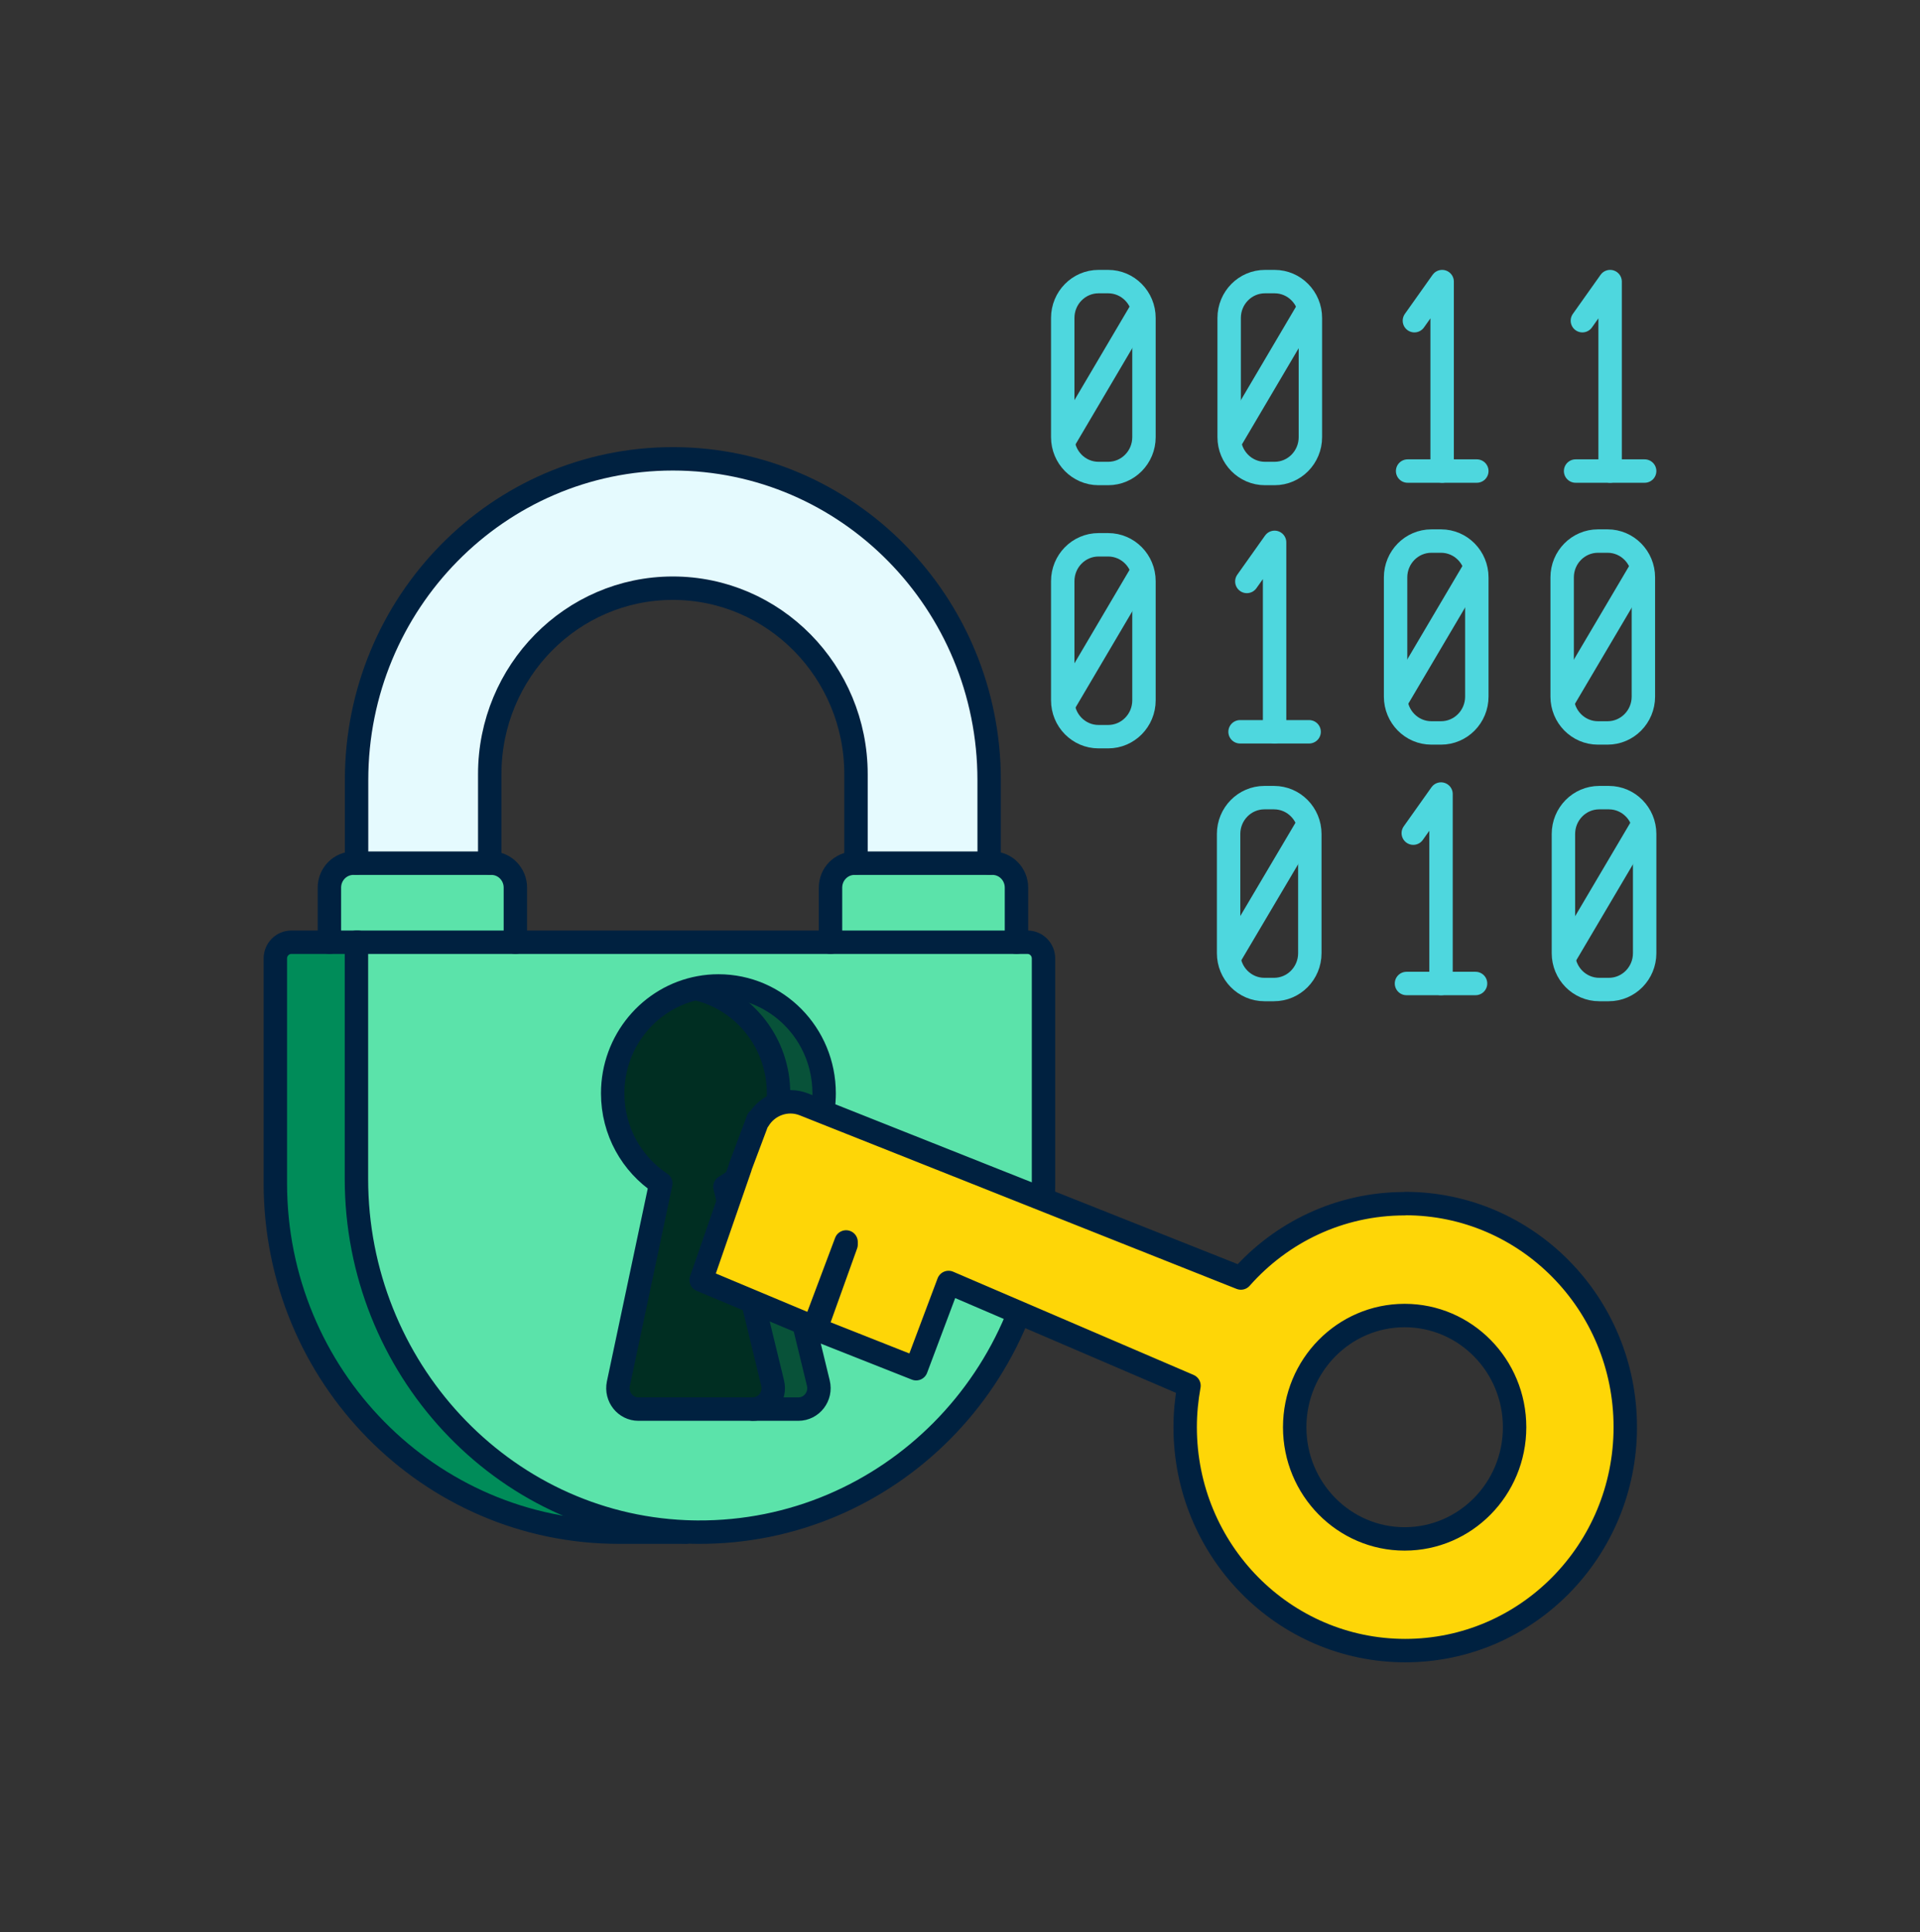 <svg xmlns="http://www.w3.org/2000/svg" xmlns:xlink="http://www.w3.org/1999/xlink" id="Layer_1" x="0" y="0" version="1.1" viewBox="0 0 164 165" xml:space="preserve" style="enable-background:new 0 0 164 165"><rect x="0" y="0" width="164" height="165" fill="#333333" stroke="none"/><style type="text/css">.st0{fill:#5be3aa}.st1{fill:#e5fafe}.st2{fill:#085239}.st3{fill:#002e22}.st4{fill:#008c59}.st5{fill:none;stroke-width:2;stroke-linecap:round;stroke-linejoin:round}.st5,.st6{stroke:#002140}.st6,.st7{stroke-width:2;stroke-linecap:round;stroke-linejoin:round}.st6{fill:#fed607}.st7{fill:none;stroke:#4ed7de}</style><path d="M89.132,81.85v19.185c0,16.535-13.26,29.914-29.567,29.804c-0.339,0-0.677-0.013-1.015-0.025	c-15.702-0.663-28.104-14.055-28.104-30.147V80.463h57.308c0.762,0,1.366,0.626,1.366,1.387H89.132z M68.196,120.331	c1.136,0,1.982-1.092,1.704-2.221l-4.074-16.768c2.732-1.583,4.569-4.566,4.569-7.978c0-5.07-4.037-9.169-9.03-9.169	c-0.544,0-1.088,0.049-1.608,0.147c-4.219,0.773-7.422,4.517-7.422,9.022c0,3.228,1.632,6.051,4.11,7.696l-3.626,17.111	c-0.23,1.117,0.604,2.16,1.716,2.16h13.647H68.196z" class="st0"/><path d="M86.823,75.798v4.664H70.939v-4.664c0-1.154,0.919-2.087,2.055-2.087h11.774	C85.904,73.711,86.823,74.644,86.823,75.798z" class="st0"/><path d="M84.49,73.711H73.115v-7.598c0-8.777-7.011-15.884-15.642-15.884c-8.631,0-15.642,7.119-15.642,15.884v7.598	H30.457v-7.095c0-15.147,12.1-27.434,27.016-27.434c14.916,0,27.016,12.287,27.016,27.434V73.711z" class="st1"/><path d="M69.9,118.122c0.278,1.129-0.568,2.222-1.704,2.222h-3.904c1.136,0,1.982-1.093,1.704-2.222l-4.074-16.768	c2.732-1.583,4.581-4.566,4.581-7.978c0-4.247-2.853-7.831-6.721-8.862l-0.024-0.16c0.52-0.098,1.064-0.147,1.608-0.147	c4.992,0,9.03,4.112,9.03,9.169c0,3.412-1.849,6.395-4.569,7.978L69.9,118.122z" class="st2"/><path d="M66.008,118.122c0.278,1.129-0.568,2.222-1.704,2.222h-9.743c-1.112,0-1.946-1.056-1.716-2.161l3.626-17.111	c-2.478-1.632-4.11-4.468-4.11-7.696c0-4.505,3.191-8.249,7.422-9.022l0.024,0.16c3.868,1.031,6.721,4.615,6.721,8.862	c0,3.412-1.849,6.395-4.581,7.978l4.074,16.768H66.008z" class="st3"/><path d="M58.549,130.802v0.024h-5.693c-16.21,0-29.349-13.342-29.349-29.803V81.837c0-0.773,0.616-1.387,1.366-1.387	h5.56v20.205c0,16.092,12.402,29.472,28.104,30.147H58.549z" class="st4"/><path d="M44.02,75.798v4.664H28.137v-4.664c0-1.154,0.919-2.087,2.055-2.087h11.774	C43.101,73.711,44.02,74.644,44.02,75.798z" class="st0"/><path d="M30.554,80.463h57.212c0.762,0,1.366,0.626,1.366,1.387v19.185c0,16.535-13.26,29.914-29.567,29.804	c-0.339,0-0.677-0.013-1.015-0.025c-15.702-0.663-28.104-14.055-28.104-30.147V80.463" class="st5"/><path d="M30.554,80.463h-5.669c-0.761,0-1.366,0.626-1.366,1.387v19.185c0,16.461,13.14,29.804,29.349,29.804h5.693" class="st5"/><path d="M28.137,80.463v-4.664c0-1.154,0.919-2.087,2.055-2.087h11.774c1.136,0,2.055,0.933,2.055,2.087v4.664" class="st5"/><path d="M70.939,80.463v-4.664c0-1.154,0.919-2.087,2.055-2.087h11.774c1.136,0,2.055,0.933,2.055,2.087v4.664" class="st5"/><path d="M30.457,73.711v-7.095c0-15.147,12.1-27.434,27.016-27.434c14.916,0,27.016,12.287,27.016,27.434v7.095" class="st5"/><path d="M41.832,73.711v-7.598c0-8.777,7.011-15.884,15.642-15.884s15.642,7.119,15.642,15.884v7.598" class="st5"/><path d="M64.291,120.331h3.904c1.136,0,1.982-1.092,1.704-2.221l-4.074-16.768c2.732-1.583,4.569-4.566,4.569-7.978	c0-5.07-4.037-9.169-9.03-9.169c-0.544,0-1.088,0.049-1.608,0.147c-4.219,0.773-7.422,4.517-7.422,9.022	c0,3.228,1.632,6.051,4.11,7.696l-3.626,17.111c-0.23,1.117,0.604,2.16,1.716,2.16h9.743H64.291z" class="st5"/><path d="M64.291,120.331c1.136,0,1.982-1.092,1.704-2.221l-4.074-16.768c2.732-1.583,4.581-4.566,4.581-7.978	c0-4.247-2.853-7.831-6.721-8.862" class="st5"/><path d="M119.98,102.791c-5.561,0-10.553,2.455-13.986,6.346L68.667,94.309c-1.463-0.577-3.094,0.025-3.88,1.338	l-0.048-0.025l-0.194,0.516c0,0,0,0.024-0.012,0.037l-1.305,3.474c0,0,0,0.024,0,0.037l-3.336,9.624l9.815,4.112l2.563-7.144v-0.221	l-2.768,7.365l8.752,3.461l2.768-7.365l20.537,8.814c-0.205,1.141-0.326,2.32-0.326,3.535c0,10.544,8.413,19.087,18.796,19.087	c10.384,0,18.797-8.543,18.797-19.087s-8.413-19.088-18.797-19.088L119.98,102.791z M119.98,131.416	c-5.186,0-9.392-4.272-9.392-9.538s4.206-9.538,9.392-9.538c5.186,0,9.392,4.272,9.392,9.538S125.166,131.416,119.98,131.416z" class="st6"/><path d="M94.656,24.047h-0.822c-1.689,0-3.058,1.39-3.058,3.106v10.176c0,1.715,1.369,3.106,3.058,3.106h0.822	c1.689,0,3.058-1.39,3.058-3.106V27.153C97.714,25.438,96.345,24.047,94.656,24.047z" class="st7"/><path d="M90.884,37.648l6.624-11.231" class="st7"/><path d="M108.871,24.047h-0.822c-1.689,0-3.058,1.39-3.058,3.106v10.176c0,1.715,1.369,3.106,3.058,3.106h0.822	c1.689,0,3.058-1.39,3.058-3.106V27.153C111.929,25.438,110.56,24.047,108.871,24.047z" class="st7"/><path d="M105.1,37.648l6.624-11.231" class="st7"/><path d="M94.656,46.523h-0.822c-1.689,0-3.058,1.39-3.058,3.105v10.176c0,1.715,1.369,3.105,3.058,3.105h0.822	c1.689,0,3.058-1.39,3.058-3.105V49.628C97.714,47.913,96.345,46.523,94.656,46.523z" class="st7"/><path d="M90.884,60.123l6.624-11.231" class="st7"/><path d="M123.086,46.204h-0.821c-1.689,0-3.059,1.39-3.059,3.105v10.176c0,1.715,1.37,3.105,3.059,3.105h0.821	c1.69,0,3.059-1.39,3.059-3.105V49.309C126.145,47.594,124.776,46.204,123.086,46.204z" class="st7"/><path d="M119.303,59.804l6.624-11.219" class="st7"/><path d="M137.314,46.204h-0.822c-1.689,0-3.058,1.39-3.058,3.105v10.176c0,1.715,1.369,3.105,3.058,3.105h0.822	c1.689,0,3.058-1.39,3.058-3.105V49.309C140.372,47.594,139.003,46.204,137.314,46.204z" class="st7"/><path d="M133.542,59.804l6.625-11.219" class="st7"/><path d="M108.823,68.114h-0.822c-1.689,0-3.058,1.39-3.058,3.106v10.176c0,1.715,1.369,3.105,3.058,3.105h0.822	c1.689,0,3.058-1.39,3.058-3.105V71.22C111.881,69.505,110.512,68.114,108.823,68.114z" class="st7"/><path d="M105.039,81.715l6.637-11.219" class="st7"/><path d="M137.423,68.114h-0.822c-1.689,0-3.059,1.39-3.059,3.106v10.176c0,1.715,1.37,3.105,3.059,3.105h0.822	c1.689,0,3.058-1.39,3.058-3.105V71.22C140.481,69.505,139.112,68.114,137.423,68.114z" class="st7"/><path d="M133.651,81.715l6.624-11.219" class="st7"/><path d="M120.814,27.386l2.369-3.339v16.178" class="st7"/><path d="M120.234,40.226h5.911" class="st7"/><path d="M135.162,27.386l2.369-3.339v16.178" class="st7"/><path d="M134.582,40.226h5.899" class="st7"/><path d="M106.502,49.653l2.369-3.339v16.178" class="st7"/><path d="M105.922,62.492h5.899" class="st7"/><path d="M120.717,71.146l2.37-3.339v16.178" class="st7"/><path d="M120.137,83.986h5.899" class="st7"/></svg>